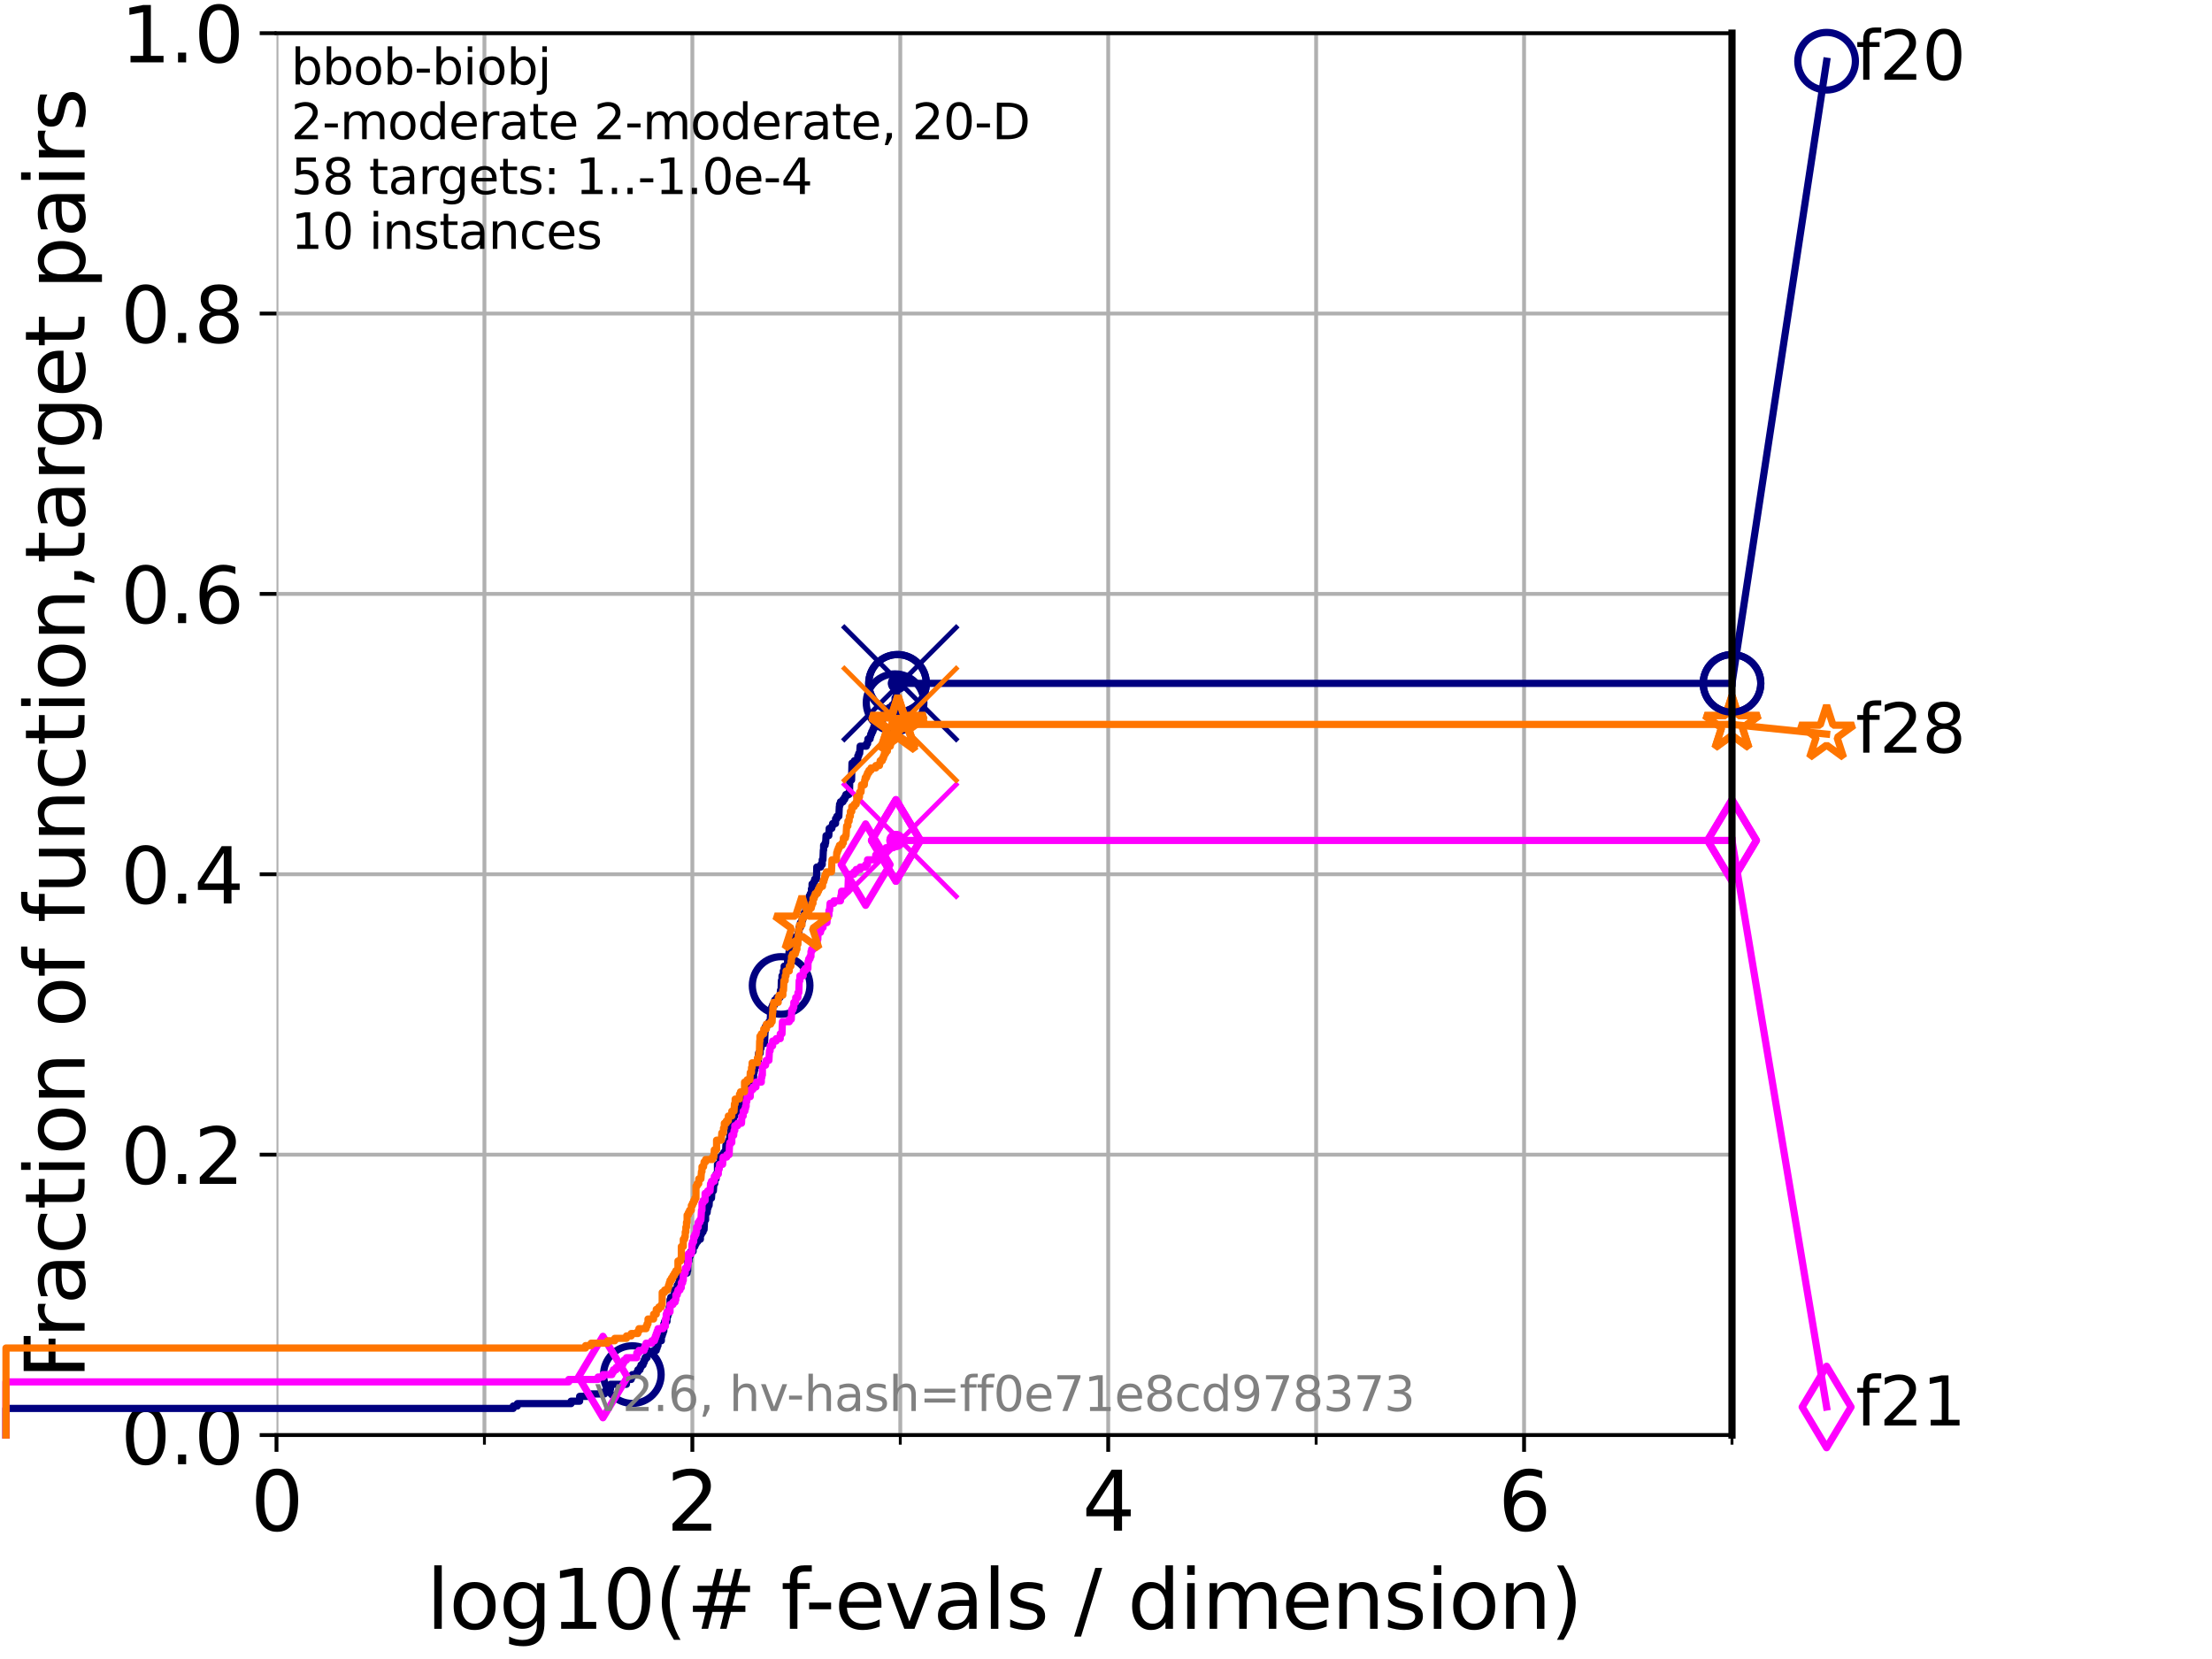 <?xml version="1.0" encoding="utf-8" standalone="no"?>
<!DOCTYPE svg PUBLIC "-//W3C//DTD SVG 1.1//EN"
  "http://www.w3.org/Graphics/SVG/1.1/DTD/svg11.dtd">
<svg xmlns:xlink="http://www.w3.org/1999/xlink" width="460.8pt" height="345.6pt" viewBox="0 0 460.8 345.6" xmlns="http://www.w3.org/2000/svg" version="1.1">
 <defs>
  <style type="text/css">*{stroke-linejoin: round; stroke-linecap: butt}</style>
 </defs>
 <g id="figure_1">
  <g id="patch_1">
   <path d="M 0 345.6 
L 460.8 345.6 
L 460.8 0 
L 0 0 
z
" style="fill: #ffffff"/>
  </g>
  <g id="axes_1">
   <g id="patch_2">
    <path d="M 57.6 298.944 
L 360.806 298.944 
L 360.806 6.912 
L 57.6 6.912 
z
" style="fill: #ffffff"/>
   </g>
   <g id="matplotlib.axis_1">
    <g id="xtick_1">
     <g id="line2d_1">
      <path d="M 57.6 298.944 
L 57.6 6.912 
" clip-path="url(#p08627a16e5)" style="fill: none; stroke: #b0b0b0; stroke-width: 0.8; stroke-linecap: square"/>
     </g>
     <g id="line2d_2">
      <defs>
       <path id="m8489365199" d="M 0 0 
L 0 3.5 
" style="stroke: #000000; stroke-width: 0.8"/>
      </defs>
      <g>
       <use xlink:href="#m8489365199" x="57.6" y="298.944" style="stroke: #000000; stroke-width: 0.8"/>
      </g>
     </g>
     <g id="text_1">
      <!-- 0 -->
      <g transform="translate(52.192 318.861) scale(0.17 -0.17)">
       <defs>
        <path id="DejaVuSans-30" d="M 2034 4250 
Q 1547 4250 1301 3770 
Q 1056 3291 1056 2328 
Q 1056 1369 1301 889 
Q 1547 409 2034 409 
Q 2525 409 2770 889 
Q 3016 1369 3016 2328 
Q 3016 3291 2770 3770 
Q 2525 4250 2034 4250 
z
M 2034 4750 
Q 2819 4750 3233 4129 
Q 3647 3509 3647 2328 
Q 3647 1150 3233 529 
Q 2819 -91 2034 -91 
Q 1250 -91 836 529 
Q 422 1150 422 2328 
Q 422 3509 836 4129 
Q 1250 4750 2034 4750 
z
" transform="scale(0.016)"/>
       </defs>
       <use xlink:href="#DejaVuSans-30"/>
      </g>
     </g>
    </g>
    <g id="xtick_2">
     <g id="line2d_3">
      <path d="M 144.23 298.944 
L 144.23 6.912 
" clip-path="url(#p08627a16e5)" style="fill: none; stroke: #b0b0b0; stroke-width: 0.8; stroke-linecap: square"/>
     </g>
     <g id="line2d_4">
      <g>
       <use xlink:href="#m8489365199" x="144.23" y="298.944" style="stroke: #000000; stroke-width: 0.8"/>
      </g>
     </g>
     <g id="text_2">
      <!-- 2 -->
      <g transform="translate(138.822 318.861) scale(0.17 -0.17)">
       <defs>
        <path id="DejaVuSans-32" d="M 1228 531 
L 3431 531 
L 3431 0 
L 469 0 
L 469 531 
Q 828 903 1448 1529 
Q 2069 2156 2228 2338 
Q 2531 2678 2651 2914 
Q 2772 3150 2772 3378 
Q 2772 3750 2511 3984 
Q 2250 4219 1831 4219 
Q 1534 4219 1204 4116 
Q 875 4013 500 3803 
L 500 4441 
Q 881 4594 1212 4672 
Q 1544 4750 1819 4750 
Q 2544 4750 2975 4387 
Q 3406 4025 3406 3419 
Q 3406 3131 3298 2873 
Q 3191 2616 2906 2266 
Q 2828 2175 2409 1742 
Q 1991 1309 1228 531 
z
" transform="scale(0.016)"/>
       </defs>
       <use xlink:href="#DejaVuSans-32"/>
      </g>
     </g>
    </g>
    <g id="xtick_3">
     <g id="line2d_5">
      <path d="M 230.861 298.944 
L 230.861 6.912 
" clip-path="url(#p08627a16e5)" style="fill: none; stroke: #b0b0b0; stroke-width: 0.8; stroke-linecap: square"/>
     </g>
     <g id="line2d_6">
      <g>
       <use xlink:href="#m8489365199" x="230.861" y="298.944" style="stroke: #000000; stroke-width: 0.8"/>
      </g>
     </g>
     <g id="text_3">
      <!-- 4 -->
      <g transform="translate(225.453 318.861) scale(0.17 -0.17)">
       <defs>
        <path id="DejaVuSans-34" d="M 2419 4116 
L 825 1625 
L 2419 1625 
L 2419 4116 
z
M 2253 4666 
L 3047 4666 
L 3047 1625 
L 3713 1625 
L 3713 1100 
L 3047 1100 
L 3047 0 
L 2419 0 
L 2419 1100 
L 313 1100 
L 313 1709 
L 2253 4666 
z
" transform="scale(0.016)"/>
       </defs>
       <use xlink:href="#DejaVuSans-34"/>
      </g>
     </g>
    </g>
    <g id="xtick_4">
     <g id="line2d_7">
      <path d="M 317.491 298.944 
L 317.491 6.912 
" clip-path="url(#p08627a16e5)" style="fill: none; stroke: #b0b0b0; stroke-width: 0.8; stroke-linecap: square"/>
     </g>
     <g id="line2d_8">
      <g>
       <use xlink:href="#m8489365199" x="317.491" y="298.944" style="stroke: #000000; stroke-width: 0.8"/>
      </g>
     </g>
     <g id="text_4">
      <!-- 6 -->
      <g transform="translate(312.083 318.861) scale(0.17 -0.17)">
       <defs>
        <path id="DejaVuSans-36" d="M 2113 2584 
Q 1688 2584 1439 2293 
Q 1191 2003 1191 1497 
Q 1191 994 1439 701 
Q 1688 409 2113 409 
Q 2538 409 2786 701 
Q 3034 994 3034 1497 
Q 3034 2003 2786 2293 
Q 2538 2584 2113 2584 
z
M 3366 4563 
L 3366 3988 
Q 3128 4100 2886 4159 
Q 2644 4219 2406 4219 
Q 1781 4219 1451 3797 
Q 1122 3375 1075 2522 
Q 1259 2794 1537 2939 
Q 1816 3084 2150 3084 
Q 2853 3084 3261 2657 
Q 3669 2231 3669 1497 
Q 3669 778 3244 343 
Q 2819 -91 2113 -91 
Q 1303 -91 875 529 
Q 447 1150 447 2328 
Q 447 3434 972 4092 
Q 1497 4750 2381 4750 
Q 2619 4750 2861 4703 
Q 3103 4656 3366 4563 
z
" transform="scale(0.016)"/>
       </defs>
       <use xlink:href="#DejaVuSans-36"/>
      </g>
     </g>
    </g>
    <g id="xtick_5">
     <g id="line2d_9">
      <path d="M 100.915 298.944 
L 100.915 6.912 
" clip-path="url(#p08627a16e5)" style="fill: none; stroke: #b0b0b0; stroke-width: 0.8; stroke-linecap: square"/>
     </g>
     <g id="line2d_10">
      <defs>
       <path id="m01a86f58c4" d="M 0 0 
L 0 2 
" style="stroke: #000000; stroke-width: 0.6"/>
      </defs>
      <g>
       <use xlink:href="#m01a86f58c4" x="100.915" y="298.944" style="stroke: #000000; stroke-width: 0.6"/>
      </g>
     </g>
    </g>
    <g id="xtick_6">
     <g id="line2d_11">
      <path d="M 187.546 298.944 
L 187.546 6.912 
" clip-path="url(#p08627a16e5)" style="fill: none; stroke: #b0b0b0; stroke-width: 0.8; stroke-linecap: square"/>
     </g>
     <g id="line2d_12">
      <g>
       <use xlink:href="#m01a86f58c4" x="187.546" y="298.944" style="stroke: #000000; stroke-width: 0.6"/>
      </g>
     </g>
    </g>
    <g id="xtick_7">
     <g id="line2d_13">
      <path d="M 274.176 298.944 
L 274.176 6.912 
" clip-path="url(#p08627a16e5)" style="fill: none; stroke: #b0b0b0; stroke-width: 0.8; stroke-linecap: square"/>
     </g>
     <g id="line2d_14">
      <g>
       <use xlink:href="#m01a86f58c4" x="274.176" y="298.944" style="stroke: #000000; stroke-width: 0.6"/>
      </g>
     </g>
    </g>
    <g id="xtick_8">
     <g id="line2d_15">
      <path d="M 360.806 298.944 
L 360.806 6.912 
" clip-path="url(#p08627a16e5)" style="fill: none; stroke: #b0b0b0; stroke-width: 0.8; stroke-linecap: square"/>
     </g>
     <g id="line2d_16">
      <g>
       <use xlink:href="#m01a86f58c4" x="360.806" y="298.944" style="stroke: #000000; stroke-width: 0.6"/>
      </g>
     </g>
    </g>
    <g id="text_5">
     <!-- log10(# f-evals / dimension) -->
     <g transform="translate(88.823 339.314) scale(0.17 -0.17)">
      <defs>
       <path id="DejaVuSans-6c" d="M 603 4863 
L 1178 4863 
L 1178 0 
L 603 0 
L 603 4863 
z
" transform="scale(0.016)"/>
       <path id="DejaVuSans-6f" d="M 1959 3097 
Q 1497 3097 1228 2736 
Q 959 2375 959 1747 
Q 959 1119 1226 758 
Q 1494 397 1959 397 
Q 2419 397 2687 759 
Q 2956 1122 2956 1747 
Q 2956 2369 2687 2733 
Q 2419 3097 1959 3097 
z
M 1959 3584 
Q 2709 3584 3137 3096 
Q 3566 2609 3566 1747 
Q 3566 888 3137 398 
Q 2709 -91 1959 -91 
Q 1206 -91 779 398 
Q 353 888 353 1747 
Q 353 2609 779 3096 
Q 1206 3584 1959 3584 
z
" transform="scale(0.016)"/>
       <path id="DejaVuSans-67" d="M 2906 1791 
Q 2906 2416 2648 2759 
Q 2391 3103 1925 3103 
Q 1463 3103 1205 2759 
Q 947 2416 947 1791 
Q 947 1169 1205 825 
Q 1463 481 1925 481 
Q 2391 481 2648 825 
Q 2906 1169 2906 1791 
z
M 3481 434 
Q 3481 -459 3084 -895 
Q 2688 -1331 1869 -1331 
Q 1566 -1331 1297 -1286 
Q 1028 -1241 775 -1147 
L 775 -588 
Q 1028 -725 1275 -790 
Q 1522 -856 1778 -856 
Q 2344 -856 2625 -561 
Q 2906 -266 2906 331 
L 2906 616 
Q 2728 306 2450 153 
Q 2172 0 1784 0 
Q 1141 0 747 490 
Q 353 981 353 1791 
Q 353 2603 747 3093 
Q 1141 3584 1784 3584 
Q 2172 3584 2450 3431 
Q 2728 3278 2906 2969 
L 2906 3500 
L 3481 3500 
L 3481 434 
z
" transform="scale(0.016)"/>
       <path id="DejaVuSans-31" d="M 794 531 
L 1825 531 
L 1825 4091 
L 703 3866 
L 703 4441 
L 1819 4666 
L 2450 4666 
L 2450 531 
L 3481 531 
L 3481 0 
L 794 0 
L 794 531 
z
" transform="scale(0.016)"/>
       <path id="DejaVuSans-28" d="M 1984 4856 
Q 1566 4138 1362 3434 
Q 1159 2731 1159 2009 
Q 1159 1288 1364 580 
Q 1569 -128 1984 -844 
L 1484 -844 
Q 1016 -109 783 600 
Q 550 1309 550 2009 
Q 550 2706 781 3412 
Q 1013 4119 1484 4856 
L 1984 4856 
z
" transform="scale(0.016)"/>
       <path id="DejaVuSans-23" d="M 3272 2816 
L 2363 2816 
L 2100 1772 
L 3016 1772 
L 3272 2816 
z
M 2803 4594 
L 2478 3297 
L 3391 3297 
L 3719 4594 
L 4219 4594 
L 3897 3297 
L 4872 3297 
L 4872 2816 
L 3775 2816 
L 3519 1772 
L 4513 1772 
L 4513 1294 
L 3397 1294 
L 3072 0 
L 2572 0 
L 2894 1294 
L 1978 1294 
L 1656 0 
L 1153 0 
L 1478 1294 
L 494 1294 
L 494 1772 
L 1594 1772 
L 1856 2816 
L 850 2816 
L 850 3297 
L 1978 3297 
L 2297 4594 
L 2803 4594 
z
" transform="scale(0.016)"/>
       <path id="DejaVuSans-20" transform="scale(0.016)"/>
       <path id="DejaVuSans-66" d="M 2375 4863 
L 2375 4384 
L 1825 4384 
Q 1516 4384 1395 4259 
Q 1275 4134 1275 3809 
L 1275 3500 
L 2222 3500 
L 2222 3053 
L 1275 3053 
L 1275 0 
L 697 0 
L 697 3053 
L 147 3053 
L 147 3500 
L 697 3500 
L 697 3744 
Q 697 4328 969 4595 
Q 1241 4863 1831 4863 
L 2375 4863 
z
" transform="scale(0.016)"/>
       <path id="DejaVuSans-2d" d="M 313 2009 
L 1997 2009 
L 1997 1497 
L 313 1497 
L 313 2009 
z
" transform="scale(0.016)"/>
       <path id="DejaVuSans-65" d="M 3597 1894 
L 3597 1613 
L 953 1613 
Q 991 1019 1311 708 
Q 1631 397 2203 397 
Q 2534 397 2845 478 
Q 3156 559 3463 722 
L 3463 178 
Q 3153 47 2828 -22 
Q 2503 -91 2169 -91 
Q 1331 -91 842 396 
Q 353 884 353 1716 
Q 353 2575 817 3079 
Q 1281 3584 2069 3584 
Q 2775 3584 3186 3129 
Q 3597 2675 3597 1894 
z
M 3022 2063 
Q 3016 2534 2758 2815 
Q 2500 3097 2075 3097 
Q 1594 3097 1305 2825 
Q 1016 2553 972 2059 
L 3022 2063 
z
" transform="scale(0.016)"/>
       <path id="DejaVuSans-76" d="M 191 3500 
L 800 3500 
L 1894 563 
L 2988 3500 
L 3597 3500 
L 2284 0 
L 1503 0 
L 191 3500 
z
" transform="scale(0.016)"/>
       <path id="DejaVuSans-61" d="M 2194 1759 
Q 1497 1759 1228 1600 
Q 959 1441 959 1056 
Q 959 750 1161 570 
Q 1363 391 1709 391 
Q 2188 391 2477 730 
Q 2766 1069 2766 1631 
L 2766 1759 
L 2194 1759 
z
M 3341 1997 
L 3341 0 
L 2766 0 
L 2766 531 
Q 2569 213 2275 61 
Q 1981 -91 1556 -91 
Q 1019 -91 701 211 
Q 384 513 384 1019 
Q 384 1609 779 1909 
Q 1175 2209 1959 2209 
L 2766 2209 
L 2766 2266 
Q 2766 2663 2505 2880 
Q 2244 3097 1772 3097 
Q 1472 3097 1187 3025 
Q 903 2953 641 2809 
L 641 3341 
Q 956 3463 1253 3523 
Q 1550 3584 1831 3584 
Q 2591 3584 2966 3190 
Q 3341 2797 3341 1997 
z
" transform="scale(0.016)"/>
       <path id="DejaVuSans-73" d="M 2834 3397 
L 2834 2853 
Q 2591 2978 2328 3040 
Q 2066 3103 1784 3103 
Q 1356 3103 1142 2972 
Q 928 2841 928 2578 
Q 928 2378 1081 2264 
Q 1234 2150 1697 2047 
L 1894 2003 
Q 2506 1872 2764 1633 
Q 3022 1394 3022 966 
Q 3022 478 2636 193 
Q 2250 -91 1575 -91 
Q 1294 -91 989 -36 
Q 684 19 347 128 
L 347 722 
Q 666 556 975 473 
Q 1284 391 1588 391 
Q 1994 391 2212 530 
Q 2431 669 2431 922 
Q 2431 1156 2273 1281 
Q 2116 1406 1581 1522 
L 1381 1569 
Q 847 1681 609 1914 
Q 372 2147 372 2553 
Q 372 3047 722 3315 
Q 1072 3584 1716 3584 
Q 2034 3584 2315 3537 
Q 2597 3491 2834 3397 
z
" transform="scale(0.016)"/>
       <path id="DejaVuSans-2f" d="M 1625 4666 
L 2156 4666 
L 531 -594 
L 0 -594 
L 1625 4666 
z
" transform="scale(0.016)"/>
       <path id="DejaVuSans-64" d="M 2906 2969 
L 2906 4863 
L 3481 4863 
L 3481 0 
L 2906 0 
L 2906 525 
Q 2725 213 2448 61 
Q 2172 -91 1784 -91 
Q 1150 -91 751 415 
Q 353 922 353 1747 
Q 353 2572 751 3078 
Q 1150 3584 1784 3584 
Q 2172 3584 2448 3432 
Q 2725 3281 2906 2969 
z
M 947 1747 
Q 947 1113 1208 752 
Q 1469 391 1925 391 
Q 2381 391 2643 752 
Q 2906 1113 2906 1747 
Q 2906 2381 2643 2742 
Q 2381 3103 1925 3103 
Q 1469 3103 1208 2742 
Q 947 2381 947 1747 
z
" transform="scale(0.016)"/>
       <path id="DejaVuSans-69" d="M 603 3500 
L 1178 3500 
L 1178 0 
L 603 0 
L 603 3500 
z
M 603 4863 
L 1178 4863 
L 1178 4134 
L 603 4134 
L 603 4863 
z
" transform="scale(0.016)"/>
       <path id="DejaVuSans-6d" d="M 3328 2828 
Q 3544 3216 3844 3400 
Q 4144 3584 4550 3584 
Q 5097 3584 5394 3201 
Q 5691 2819 5691 2113 
L 5691 0 
L 5113 0 
L 5113 2094 
Q 5113 2597 4934 2840 
Q 4756 3084 4391 3084 
Q 3944 3084 3684 2787 
Q 3425 2491 3425 1978 
L 3425 0 
L 2847 0 
L 2847 2094 
Q 2847 2600 2669 2842 
Q 2491 3084 2119 3084 
Q 1678 3084 1418 2786 
Q 1159 2488 1159 1978 
L 1159 0 
L 581 0 
L 581 3500 
L 1159 3500 
L 1159 2956 
Q 1356 3278 1631 3431 
Q 1906 3584 2284 3584 
Q 2666 3584 2933 3390 
Q 3200 3197 3328 2828 
z
" transform="scale(0.016)"/>
       <path id="DejaVuSans-6e" d="M 3513 2113 
L 3513 0 
L 2938 0 
L 2938 2094 
Q 2938 2591 2744 2837 
Q 2550 3084 2163 3084 
Q 1697 3084 1428 2787 
Q 1159 2491 1159 1978 
L 1159 0 
L 581 0 
L 581 3500 
L 1159 3500 
L 1159 2956 
Q 1366 3272 1645 3428 
Q 1925 3584 2291 3584 
Q 2894 3584 3203 3211 
Q 3513 2838 3513 2113 
z
" transform="scale(0.016)"/>
       <path id="DejaVuSans-29" d="M 513 4856 
L 1013 4856 
Q 1481 4119 1714 3412 
Q 1947 2706 1947 2009 
Q 1947 1309 1714 600 
Q 1481 -109 1013 -844 
L 513 -844 
Q 928 -128 1133 580 
Q 1338 1288 1338 2009 
Q 1338 2731 1133 3434 
Q 928 4138 513 4856 
z
" transform="scale(0.016)"/>
      </defs>
      <use xlink:href="#DejaVuSans-6c"/>
      <use xlink:href="#DejaVuSans-6f" x="27.783"/>
      <use xlink:href="#DejaVuSans-67" x="88.965"/>
      <use xlink:href="#DejaVuSans-31" x="152.441"/>
      <use xlink:href="#DejaVuSans-30" x="216.064"/>
      <use xlink:href="#DejaVuSans-28" x="279.688"/>
      <use xlink:href="#DejaVuSans-23" x="318.701"/>
      <use xlink:href="#DejaVuSans-20" x="402.49"/>
      <use xlink:href="#DejaVuSans-66" x="434.277"/>
      <use xlink:href="#DejaVuSans-2d" x="463.982"/>
      <use xlink:href="#DejaVuSans-65" x="500.066"/>
      <use xlink:href="#DejaVuSans-76" x="561.59"/>
      <use xlink:href="#DejaVuSans-61" x="620.77"/>
      <use xlink:href="#DejaVuSans-6c" x="682.049"/>
      <use xlink:href="#DejaVuSans-73" x="709.832"/>
      <use xlink:href="#DejaVuSans-20" x="761.932"/>
      <use xlink:href="#DejaVuSans-2f" x="793.719"/>
      <use xlink:href="#DejaVuSans-20" x="827.41"/>
      <use xlink:href="#DejaVuSans-64" x="859.197"/>
      <use xlink:href="#DejaVuSans-69" x="922.674"/>
      <use xlink:href="#DejaVuSans-6d" x="950.457"/>
      <use xlink:href="#DejaVuSans-65" x="1047.869"/>
      <use xlink:href="#DejaVuSans-6e" x="1109.393"/>
      <use xlink:href="#DejaVuSans-73" x="1172.771"/>
      <use xlink:href="#DejaVuSans-69" x="1224.871"/>
      <use xlink:href="#DejaVuSans-6f" x="1252.654"/>
      <use xlink:href="#DejaVuSans-6e" x="1313.836"/>
      <use xlink:href="#DejaVuSans-29" x="1377.215"/>
     </g>
    </g>
   </g>
   <g id="matplotlib.axis_2">
    <g id="ytick_1">
     <g id="line2d_17">
      <path d="M 57.6 298.944 
L 360.806 298.944 
" clip-path="url(#p08627a16e5)" style="fill: none; stroke: #b0b0b0; stroke-width: 0.8; stroke-linecap: square"/>
     </g>
     <g id="line2d_18">
      <defs>
       <path id="m87e609da09" d="M 0 0 
L -3.5 0 
" style="stroke: #000000; stroke-width: 0.8"/>
      </defs>
      <g>
       <use xlink:href="#m87e609da09" x="57.6" y="298.944" style="stroke: #000000; stroke-width: 0.8"/>
      </g>
     </g>
     <g id="text_6">
      <!-- 0.0 -->
      <g transform="translate(25.155 305.023) scale(0.16 -0.16)">
       <defs>
        <path id="DejaVuSans-2e" d="M 684 794 
L 1344 794 
L 1344 0 
L 684 0 
L 684 794 
z
" transform="scale(0.016)"/>
       </defs>
       <use xlink:href="#DejaVuSans-30"/>
       <use xlink:href="#DejaVuSans-2e" x="63.623"/>
       <use xlink:href="#DejaVuSans-30" x="95.41"/>
      </g>
     </g>
    </g>
    <g id="ytick_2">
     <g id="line2d_19">
      <path d="M 57.6 240.538 
L 360.806 240.538 
" clip-path="url(#p08627a16e5)" style="fill: none; stroke: #b0b0b0; stroke-width: 0.8; stroke-linecap: square"/>
     </g>
     <g id="line2d_20">
      <g>
       <use xlink:href="#m87e609da09" x="57.6" y="240.538" style="stroke: #000000; stroke-width: 0.8"/>
      </g>
     </g>
     <g id="text_7">
      <!-- 0.2 -->
      <g transform="translate(25.155 246.616) scale(0.16 -0.16)">
       <use xlink:href="#DejaVuSans-30"/>
       <use xlink:href="#DejaVuSans-2e" x="63.623"/>
       <use xlink:href="#DejaVuSans-32" x="95.41"/>
      </g>
     </g>
    </g>
    <g id="ytick_3">
     <g id="line2d_21">
      <path d="M 57.6 182.131 
L 360.806 182.131 
" clip-path="url(#p08627a16e5)" style="fill: none; stroke: #b0b0b0; stroke-width: 0.8; stroke-linecap: square"/>
     </g>
     <g id="line2d_22">
      <g>
       <use xlink:href="#m87e609da09" x="57.6" y="182.131" style="stroke: #000000; stroke-width: 0.8"/>
      </g>
     </g>
     <g id="text_8">
      <!-- 0.4 -->
      <g transform="translate(25.155 188.21) scale(0.16 -0.16)">
       <use xlink:href="#DejaVuSans-30"/>
       <use xlink:href="#DejaVuSans-2e" x="63.623"/>
       <use xlink:href="#DejaVuSans-34" x="95.41"/>
      </g>
     </g>
    </g>
    <g id="ytick_4">
     <g id="line2d_23">
      <path d="M 57.6 123.725 
L 360.806 123.725 
" clip-path="url(#p08627a16e5)" style="fill: none; stroke: #b0b0b0; stroke-width: 0.8; stroke-linecap: square"/>
     </g>
     <g id="line2d_24">
      <g>
       <use xlink:href="#m87e609da09" x="57.6" y="123.725" style="stroke: #000000; stroke-width: 0.8"/>
      </g>
     </g>
     <g id="text_9">
      <!-- 0.6 -->
      <g transform="translate(25.155 129.804) scale(0.16 -0.16)">
       <use xlink:href="#DejaVuSans-30"/>
       <use xlink:href="#DejaVuSans-2e" x="63.623"/>
       <use xlink:href="#DejaVuSans-36" x="95.41"/>
      </g>
     </g>
    </g>
    <g id="ytick_5">
     <g id="line2d_25">
      <path d="M 57.6 65.318 
L 360.806 65.318 
" clip-path="url(#p08627a16e5)" style="fill: none; stroke: #b0b0b0; stroke-width: 0.8; stroke-linecap: square"/>
     </g>
     <g id="line2d_26">
      <g>
       <use xlink:href="#m87e609da09" x="57.6" y="65.318" style="stroke: #000000; stroke-width: 0.8"/>
      </g>
     </g>
     <g id="text_10">
      <!-- 0.8 -->
      <g transform="translate(25.155 71.397) scale(0.16 -0.16)">
       <defs>
        <path id="DejaVuSans-38" d="M 2034 2216 
Q 1584 2216 1326 1975 
Q 1069 1734 1069 1313 
Q 1069 891 1326 650 
Q 1584 409 2034 409 
Q 2484 409 2743 651 
Q 3003 894 3003 1313 
Q 3003 1734 2745 1975 
Q 2488 2216 2034 2216 
z
M 1403 2484 
Q 997 2584 770 2862 
Q 544 3141 544 3541 
Q 544 4100 942 4425 
Q 1341 4750 2034 4750 
Q 2731 4750 3128 4425 
Q 3525 4100 3525 3541 
Q 3525 3141 3298 2862 
Q 3072 2584 2669 2484 
Q 3125 2378 3379 2068 
Q 3634 1759 3634 1313 
Q 3634 634 3220 271 
Q 2806 -91 2034 -91 
Q 1263 -91 848 271 
Q 434 634 434 1313 
Q 434 1759 690 2068 
Q 947 2378 1403 2484 
z
M 1172 3481 
Q 1172 3119 1398 2916 
Q 1625 2713 2034 2713 
Q 2441 2713 2670 2916 
Q 2900 3119 2900 3481 
Q 2900 3844 2670 4047 
Q 2441 4250 2034 4250 
Q 1625 4250 1398 4047 
Q 1172 3844 1172 3481 
z
" transform="scale(0.016)"/>
       </defs>
       <use xlink:href="#DejaVuSans-30"/>
       <use xlink:href="#DejaVuSans-2e" x="63.623"/>
       <use xlink:href="#DejaVuSans-38" x="95.41"/>
      </g>
     </g>
    </g>
    <g id="ytick_6">
     <g id="line2d_27">
      <path d="M 57.6 6.912 
L 360.806 6.912 
" clip-path="url(#p08627a16e5)" style="fill: none; stroke: #b0b0b0; stroke-width: 0.8; stroke-linecap: square"/>
     </g>
     <g id="line2d_28">
      <g>
       <use xlink:href="#m87e609da09" x="57.6" y="6.912" style="stroke: #000000; stroke-width: 0.8"/>
      </g>
     </g>
     <g id="text_11">
      <!-- 1.0 -->
      <g transform="translate(25.155 12.991) scale(0.16 -0.16)">
       <use xlink:href="#DejaVuSans-31"/>
       <use xlink:href="#DejaVuSans-2e" x="63.623"/>
       <use xlink:href="#DejaVuSans-30" x="95.41"/>
      </g>
     </g>
    </g>
    <g id="text_12">
     <!-- Fraction of function,target pairs -->
     <g transform="translate(17.62 287.313) rotate(-90) scale(0.17 -0.17)">
      <defs>
       <path id="DejaVuSans-46" d="M 628 4666 
L 3309 4666 
L 3309 4134 
L 1259 4134 
L 1259 2759 
L 3109 2759 
L 3109 2228 
L 1259 2228 
L 1259 0 
L 628 0 
L 628 4666 
z
" transform="scale(0.016)"/>
       <path id="DejaVuSans-72" d="M 2631 2963 
Q 2534 3019 2420 3045 
Q 2306 3072 2169 3072 
Q 1681 3072 1420 2755 
Q 1159 2438 1159 1844 
L 1159 0 
L 581 0 
L 581 3500 
L 1159 3500 
L 1159 2956 
Q 1341 3275 1631 3429 
Q 1922 3584 2338 3584 
Q 2397 3584 2469 3576 
Q 2541 3569 2628 3553 
L 2631 2963 
z
" transform="scale(0.016)"/>
       <path id="DejaVuSans-63" d="M 3122 3366 
L 3122 2828 
Q 2878 2963 2633 3030 
Q 2388 3097 2138 3097 
Q 1578 3097 1268 2742 
Q 959 2388 959 1747 
Q 959 1106 1268 751 
Q 1578 397 2138 397 
Q 2388 397 2633 464 
Q 2878 531 3122 666 
L 3122 134 
Q 2881 22 2623 -34 
Q 2366 -91 2075 -91 
Q 1284 -91 818 406 
Q 353 903 353 1747 
Q 353 2603 823 3093 
Q 1294 3584 2113 3584 
Q 2378 3584 2631 3529 
Q 2884 3475 3122 3366 
z
" transform="scale(0.016)"/>
       <path id="DejaVuSans-74" d="M 1172 4494 
L 1172 3500 
L 2356 3500 
L 2356 3053 
L 1172 3053 
L 1172 1153 
Q 1172 725 1289 603 
Q 1406 481 1766 481 
L 2356 481 
L 2356 0 
L 1766 0 
Q 1100 0 847 248 
Q 594 497 594 1153 
L 594 3053 
L 172 3053 
L 172 3500 
L 594 3500 
L 594 4494 
L 1172 4494 
z
" transform="scale(0.016)"/>
       <path id="DejaVuSans-75" d="M 544 1381 
L 544 3500 
L 1119 3500 
L 1119 1403 
Q 1119 906 1312 657 
Q 1506 409 1894 409 
Q 2359 409 2629 706 
Q 2900 1003 2900 1516 
L 2900 3500 
L 3475 3500 
L 3475 0 
L 2900 0 
L 2900 538 
Q 2691 219 2414 64 
Q 2138 -91 1772 -91 
Q 1169 -91 856 284 
Q 544 659 544 1381 
z
M 1991 3584 
L 1991 3584 
z
" transform="scale(0.016)"/>
       <path id="DejaVuSans-2c" d="M 750 794 
L 1409 794 
L 1409 256 
L 897 -744 
L 494 -744 
L 750 256 
L 750 794 
z
" transform="scale(0.016)"/>
       <path id="DejaVuSans-70" d="M 1159 525 
L 1159 -1331 
L 581 -1331 
L 581 3500 
L 1159 3500 
L 1159 2969 
Q 1341 3281 1617 3432 
Q 1894 3584 2278 3584 
Q 2916 3584 3314 3078 
Q 3713 2572 3713 1747 
Q 3713 922 3314 415 
Q 2916 -91 2278 -91 
Q 1894 -91 1617 61 
Q 1341 213 1159 525 
z
M 3116 1747 
Q 3116 2381 2855 2742 
Q 2594 3103 2138 3103 
Q 1681 3103 1420 2742 
Q 1159 2381 1159 1747 
Q 1159 1113 1420 752 
Q 1681 391 2138 391 
Q 2594 391 2855 752 
Q 3116 1113 3116 1747 
z
" transform="scale(0.016)"/>
      </defs>
      <use xlink:href="#DejaVuSans-46"/>
      <use xlink:href="#DejaVuSans-72" x="50.27"/>
      <use xlink:href="#DejaVuSans-61" x="91.383"/>
      <use xlink:href="#DejaVuSans-63" x="152.662"/>
      <use xlink:href="#DejaVuSans-74" x="207.643"/>
      <use xlink:href="#DejaVuSans-69" x="246.852"/>
      <use xlink:href="#DejaVuSans-6f" x="274.635"/>
      <use xlink:href="#DejaVuSans-6e" x="335.816"/>
      <use xlink:href="#DejaVuSans-20" x="399.195"/>
      <use xlink:href="#DejaVuSans-6f" x="430.982"/>
      <use xlink:href="#DejaVuSans-66" x="492.164"/>
      <use xlink:href="#DejaVuSans-20" x="527.369"/>
      <use xlink:href="#DejaVuSans-66" x="559.156"/>
      <use xlink:href="#DejaVuSans-75" x="594.361"/>
      <use xlink:href="#DejaVuSans-6e" x="657.74"/>
      <use xlink:href="#DejaVuSans-63" x="721.119"/>
      <use xlink:href="#DejaVuSans-74" x="776.1"/>
      <use xlink:href="#DejaVuSans-69" x="815.309"/>
      <use xlink:href="#DejaVuSans-6f" x="843.092"/>
      <use xlink:href="#DejaVuSans-6e" x="904.273"/>
      <use xlink:href="#DejaVuSans-2c" x="967.652"/>
      <use xlink:href="#DejaVuSans-74" x="999.439"/>
      <use xlink:href="#DejaVuSans-61" x="1038.648"/>
      <use xlink:href="#DejaVuSans-72" x="1099.928"/>
      <use xlink:href="#DejaVuSans-67" x="1139.291"/>
      <use xlink:href="#DejaVuSans-65" x="1202.768"/>
      <use xlink:href="#DejaVuSans-74" x="1264.291"/>
      <use xlink:href="#DejaVuSans-20" x="1303.5"/>
      <use xlink:href="#DejaVuSans-70" x="1335.287"/>
      <use xlink:href="#DejaVuSans-61" x="1398.764"/>
      <use xlink:href="#DejaVuSans-69" x="1460.043"/>
      <use xlink:href="#DejaVuSans-72" x="1487.826"/>
      <use xlink:href="#DejaVuSans-73" x="1528.939"/>
     </g>
    </g>
   </g>
   <g id="line2d_29">
    <defs>
     <path id="m4717a9294f" d="M 0 1.5 
C 0.398 1.5 0.779 1.342 1.061 1.061 
C 1.342 0.779 1.5 0.398 1.5 0 
C 1.5 -0.398 1.342 -0.779 1.061 -1.061 
C 0.779 -1.342 0.398 -1.5 0 -1.5 
C -0.398 -1.5 -0.779 -1.342 -1.061 -1.061 
C -1.342 -0.779 -1.5 -0.398 -1.5 0 
C -1.5 0.398 -1.342 0.779 -1.061 1.061 
C -0.779 1.342 -0.398 1.5 0 1.5 
z
" style="stroke: #000080"/>
    </defs>
    <g>
     <use xlink:href="#m4717a9294f" x="186.971" y="142.354" style="fill: #000080; stroke: #000080"/>
     <use xlink:href="#m4717a9294f" x="186.971" y="142.354" style="fill: #000080; stroke: #000080"/>
    </g>
   </g>
   <g id="line2d_30">
    <path d="M 1.246 298.944 
L 1.246 293.405 
L 106.906 293.405 
L 106.906 292.902 
L 107.775 292.902 
L 107.775 292.398 
L 118.962 292.398 
L 118.962 291.895 
L 120.748 291.895 
L 120.748 290.888 
L 123.145 290.888 
L 123.145 290.384 
L 125.929 290.384 
L 125.929 289.881 
L 126.565 289.881 
L 126.565 289.377 
L 127.181 289.377 
L 127.181 288.37 
L 130.502 288.37 
L 130.502 287.363 
L 131.49 287.363 
L 131.49 286.86 
L 131.729 286.86 
L 131.729 286.356 
L 132.656 286.356 
L 132.656 285.853 
L 132.881 285.853 
L 132.881 285.349 
L 133.323 285.349 
L 133.323 284.846 
L 133.54 284.846 
L 133.54 284.342 
L 133.967 284.342 
L 133.967 283.839 
L 134.177 283.839 
L 134.177 283.335 
L 134.384 283.335 
L 134.384 282.832 
L 134.793 282.832 
L 134.793 281.825 
L 136.156 281.825 
L 136.156 281.321 
L 136.711 281.321 
L 136.711 280.818 
L 136.892 280.818 
L 136.892 280.314 
L 137.072 280.314 
L 137.072 279.307 
L 137.774 279.307 
L 137.774 278.3 
L 137.946 278.3 
L 137.946 277.797 
L 138.116 277.797 
L 138.116 277.293 
L 138.284 277.293 
L 138.284 275.783 
L 138.451 275.783 
L 138.451 275.279 
L 138.944 275.279 
L 138.944 274.272 
L 139.105 274.272 
L 139.105 273.769 
L 139.265 273.769 
L 139.265 273.265 
L 139.423 273.265 
L 139.423 272.258 
L 139.581 272.258 
L 139.581 270.748 
L 139.736 270.748 
L 139.736 270.244 
L 140.348 270.244 
L 140.348 269.741 
L 140.497 269.741 
L 140.497 268.734 
L 141.084 268.734 
L 141.084 267.727 
L 141.371 267.727 
L 141.371 267.223 
L 141.513 267.223 
L 141.513 266.216 
L 142.07 266.216 
L 142.07 265.209 
L 143.136 265.209 
L 143.136 264.706 
L 143.265 264.706 
L 143.265 262.692 
L 143.521 262.692 
L 143.521 261.685 
L 143.773 261.685 
L 143.773 261.181 
L 143.898 261.181 
L 143.898 260.678 
L 144.39 260.678 
L 144.39 259.671 
L 144.75 259.671 
L 144.75 259.167 
L 144.986 259.167 
L 144.986 258.664 
L 145.335 258.664 
L 145.335 258.16 
L 145.903 258.16 
L 145.903 257.153 
L 146.126 257.153 
L 146.126 256.65 
L 146.454 256.65 
L 146.454 256.146 
L 146.67 256.146 
L 146.778 254.132 
L 146.99 254.132 
L 146.99 252.622 
L 147.304 252.622 
L 147.408 251.615 
L 147.511 251.615 
L 147.511 251.111 
L 147.715 251.111 
L 147.816 249.601 
L 148.216 249.601 
L 148.315 248.09 
L 148.608 248.09 
L 148.704 246.58 
L 148.896 246.58 
L 148.896 245.573 
L 149.18 245.573 
L 149.18 244.566 
L 149.46 244.566 
L 149.46 242.552 
L 150.008 242.552 
L 150.008 241.041 
L 150.452 241.041 
L 150.452 240.538 
L 150.8 240.538 
L 150.8 240.034 
L 151.142 240.034 
L 151.227 238.524 
L 151.561 238.524 
L 151.561 238.02 
L 151.808 238.02 
L 151.808 237.517 
L 151.97 237.517 
L 152.051 236.51 
L 152.212 236.51 
L 152.212 234.999 
L 152.45 234.999 
L 152.529 233.489 
L 152.841 233.489 
L 152.841 232.482 
L 153.072 232.482 
L 153.072 231.475 
L 153.967 231.475 
L 154.04 230.468 
L 154.257 230.468 
L 154.257 228.957 
L 155.167 228.957 
L 155.235 227.447 
L 155.506 227.447 
L 155.506 226.44 
L 156.101 226.44 
L 156.101 225.432 
L 156.295 225.432 
L 156.295 224.425 
L 156.99 224.425 
L 156.99 223.418 
L 157.114 223.418 
L 157.114 222.915 
L 157.237 222.915 
L 157.237 221.908 
L 157.958 221.908 
L 158.016 219.39 
L 158.366 219.39 
L 158.366 218.383 
L 158.538 218.383 
L 158.538 217.376 
L 159.267 217.376 
L 159.376 214.859 
L 159.431 214.859 
L 159.431 213.852 
L 159.755 213.852 
L 159.755 213.348 
L 160.179 213.348 
L 160.179 212.845 
L 160.439 212.845 
L 160.542 210.831 
L 160.746 210.831 
L 160.746 209.824 
L 160.948 209.824 
L 160.948 209.32 
L 161.396 209.32 
L 161.396 208.313 
L 161.832 208.313 
L 161.832 207.81 
L 162.492 207.81 
L 162.585 206.299 
L 162.722 206.299 
L 162.768 204.285 
L 162.905 204.285 
L 162.905 203.278 
L 163.174 203.278 
L 163.174 202.271 
L 163.352 202.271 
L 163.352 201.264 
L 164.047 201.264 
L 164.09 199.25 
L 164.301 199.25 
L 164.385 198.243 
L 164.594 198.243 
L 164.676 196.733 
L 164.8 196.733 
L 164.8 196.229 
L 165.444 196.229 
L 165.444 195.726 
L 165.562 195.726 
L 165.562 195.222 
L 166.295 195.222 
L 166.295 194.215 
L 166.446 194.215 
L 166.446 193.208 
L 166.744 193.208 
L 166.744 192.201 
L 167.037 192.201 
L 167.037 191.698 
L 167.218 191.698 
L 167.218 191.194 
L 167.398 191.194 
L 167.398 190.691 
L 167.54 190.691 
L 167.54 190.187 
L 167.821 190.187 
L 167.856 189.18 
L 168.303 189.18 
L 168.371 188.173 
L 168.472 188.173 
L 168.573 186.663 
L 168.807 186.663 
L 168.807 186.159 
L 169.037 186.159 
L 169.037 185.152 
L 169.167 185.152 
L 169.167 184.145 
L 169.553 184.145 
L 169.553 183.642 
L 169.712 183.642 
L 169.712 183.138 
L 170.086 183.138 
L 170.148 180.621 
L 170.963 180.621 
L 170.963 180.117 
L 171.285 180.117 
L 171.285 179.11 
L 171.429 179.11 
L 171.515 177.096 
L 171.573 177.096 
L 171.573 176.089 
L 171.885 176.089 
L 171.885 175.586 
L 171.997 175.586 
L 172.08 174.075 
L 172.656 174.075 
L 172.736 172.565 
L 173.292 172.565 
L 173.292 172.061 
L 173.448 172.061 
L 173.448 171.558 
L 174.059 171.558 
L 174.059 170.551 
L 174.333 170.551 
L 174.333 170.047 
L 174.748 170.047 
L 174.844 168.033 
L 174.892 168.033 
L 174.892 167.53 
L 175.083 167.53 
L 175.083 167.026 
L 175.62 167.026 
L 175.62 166.523 
L 175.963 166.523 
L 175.963 166.019 
L 176.21 166.019 
L 176.21 165.516 
L 176.847 165.516 
L 176.847 165.012 
L 176.976 165.012 
L 177.019 162.495 
L 177.4 162.495 
L 177.484 158.97 
L 177.978 158.97 
L 177.978 158.467 
L 178.697 158.467 
L 178.697 157.46 
L 178.891 157.46 
L 178.891 156.956 
L 179.084 156.956 
L 179.18 155.446 
L 180.487 155.446 
L 180.487 154.942 
L 180.735 154.942 
L 180.805 153.935 
L 181.255 153.935 
L 181.255 153.432 
L 181.391 153.432 
L 181.391 152.928 
L 181.593 152.928 
L 181.593 152.424 
L 181.827 152.424 
L 181.827 151.921 
L 182.024 151.921 
L 182.024 151.417 
L 182.478 151.417 
L 182.478 150.914 
L 182.748 150.914 
L 182.748 149.907 
L 183.896 149.907 
L 183.896 148.9 
L 184.437 148.9 
L 184.437 148.396 
L 184.638 148.396 
L 184.638 147.893 
L 185.228 147.893 
L 185.228 147.389 
L 185.841 147.389 
L 185.841 146.886 
L 186.277 146.886 
L 186.277 146.382 
L 186.46 146.382 
L 186.46 145.375 
L 186.717 145.375 
L 186.781 143.361 
L 186.958 143.361 
L 186.971 142.354 
L 360.806 142.354 
L 360.806 142.354 
" style="fill: none; stroke: #000080; stroke-width: 1.5; stroke-linecap: square"/>
   </g>
   <g id="line2d_31">
    <defs>
     <path id="m6417de6036" d="M 0 6 
C 1.591 6 3.117 5.368 4.243 4.243 
C 5.368 3.117 6 1.591 6 0 
C 6 -1.591 5.368 -3.117 4.243 -4.243 
C 3.117 -5.368 1.591 -6 0 -6 
C -1.591 -6 -3.117 -5.368 -4.243 -4.243 
C -5.368 -3.117 -6 -1.591 -6 0 
C -6 1.591 -5.368 3.117 -4.243 4.243 
C -3.117 5.368 -1.591 6 0 6 
z
" style="stroke: #000080; stroke-width: 1.5"/>
    </defs>
    <g>
     <use xlink:href="#m6417de6036" x="131.729" y="286.356" style="fill-opacity: 0; stroke: #000080; stroke-width: 1.5"/>
     <use xlink:href="#m6417de6036" x="162.722" y="205.292" style="fill-opacity: 0; stroke: #000080; stroke-width: 1.5"/>
     <use xlink:href="#m6417de6036" x="186.46" y="146.382" style="fill-opacity: 0; stroke: #000080; stroke-width: 1.5"/>
     <use xlink:href="#m6417de6036" x="186.971" y="142.354" style="fill-opacity: 0; stroke: #000080; stroke-width: 1.5"/>
     <use xlink:href="#m6417de6036" x="186.971" y="142.354" style="fill-opacity: 0; stroke: #000080; stroke-width: 1.5"/>
     <use xlink:href="#m6417de6036" x="360.806" y="142.354" style="fill-opacity: 0; stroke: #000080; stroke-width: 1.5"/>
    </g>
   </g>
   <g id="line2d_32">
    <path style="fill: none; stroke: #000080; stroke-width: 1.5; stroke-linecap: square"/>
    <g/>
   </g>
   <g id="line2d_33">
    <path d="M 187.541 142.354 
" clip-path="url(#p08627a16e5)" style="fill: none; stroke: #000080; stroke-width: 1.5; stroke-linecap: square"/>
    <defs>
     <path id="m4ad844aac4" d="M -12 12 
L 12 -12 
M -12 -12 
L 12 12 
" style="stroke: #000080"/>
    </defs>
    <g clip-path="url(#p08627a16e5)">
     <use xlink:href="#m4ad844aac4" x="187.541" y="142.354" style="fill: #000080; stroke: #000080"/>
    </g>
   </g>
   <g id="line2d_34">
    <defs>
     <path id="m17ec0e0d41" d="M 0 1.5 
C 0.398 1.5 0.779 1.342 1.061 1.061 
C 1.342 0.779 1.5 0.398 1.5 0 
C 1.5 -0.398 1.342 -0.779 1.061 -1.061 
C 0.779 -1.342 0.398 -1.5 0 -1.5 
C -0.398 -1.5 -0.779 -1.342 -1.061 -1.061 
C -1.342 -0.779 -1.5 -0.398 -1.5 0 
C -1.5 0.398 -1.342 0.779 -1.061 1.061 
C -0.779 1.342 -0.398 1.5 0 1.5 
z
" style="stroke: #ff00ff"/>
    </defs>
    <g>
     <use xlink:href="#m17ec0e0d41" x="186.64" y="175.082" style="fill: #ff00ff; stroke: #ff00ff"/>
     <use xlink:href="#m17ec0e0d41" x="186.64" y="175.082" style="fill: #ff00ff; stroke: #ff00ff"/>
    </g>
   </g>
   <g id="line2d_35">
    <path d="M 1.246 298.944 
L 1.246 287.867 
L 118.488 287.867 
L 118.488 287.363 
L 124.589 287.363 
L 124.589 286.86 
L 125.603 286.86 
L 125.603 286.356 
L 127.481 286.356 
L 127.481 285.853 
L 127.777 285.853 
L 127.777 285.349 
L 128.354 285.349 
L 128.354 284.846 
L 129.188 284.846 
L 129.188 284.342 
L 129.725 284.342 
L 129.725 283.839 
L 129.987 283.839 
L 129.987 283.335 
L 130.502 283.335 
L 130.502 282.832 
L 132.656 282.832 
L 132.656 281.825 
L 133.103 281.825 
L 133.103 281.321 
L 134.177 281.321 
L 134.177 280.818 
L 134.384 280.818 
L 134.384 280.314 
L 134.59 280.314 
L 134.59 279.811 
L 135.776 279.811 
L 135.776 279.307 
L 136.343 279.307 
L 136.343 278.804 
L 136.528 278.804 
L 136.528 278.3 
L 136.711 278.3 
L 136.711 277.797 
L 136.892 277.797 
L 136.892 277.293 
L 137.072 277.293 
L 137.072 276.79 
L 138.116 276.79 
L 138.116 276.286 
L 138.617 276.286 
L 138.617 274.776 
L 138.781 274.776 
L 138.781 273.769 
L 138.944 273.769 
L 138.944 273.265 
L 139.581 273.265 
L 139.581 271.755 
L 140.197 271.755 
L 140.197 271.251 
L 140.646 271.251 
L 140.646 270.748 
L 140.793 270.748 
L 140.793 269.741 
L 141.084 269.741 
L 141.084 269.237 
L 141.228 269.237 
L 141.228 268.734 
L 141.654 268.734 
L 141.654 268.23 
L 141.932 268.23 
L 141.932 267.223 
L 142.207 267.223 
L 142.207 266.72 
L 142.342 266.72 
L 142.342 265.713 
L 142.477 265.713 
L 142.477 265.209 
L 142.743 265.209 
L 142.743 264.202 
L 143.136 264.202 
L 143.136 263.699 
L 143.265 263.699 
L 143.265 263.195 
L 143.394 263.195 
L 143.394 261.181 
L 144.022 261.181 
L 144.022 260.678 
L 144.146 260.678 
L 144.146 259.167 
L 144.268 259.167 
L 144.268 258.664 
L 144.51 258.664 
L 144.51 257.657 
L 144.75 257.657 
L 144.75 257.153 
L 144.986 257.153 
L 144.986 256.65 
L 145.103 256.65 
L 145.103 255.643 
L 145.45 255.643 
L 145.45 254.636 
L 145.791 254.636 
L 145.791 254.132 
L 146.015 254.132 
L 146.126 252.118 
L 146.236 252.118 
L 146.236 250.608 
L 146.454 250.608 
L 146.454 250.104 
L 146.884 250.104 
L 146.884 248.594 
L 147.408 248.594 
L 147.408 248.09 
L 147.917 248.09 
L 148.017 246.58 
L 148.216 246.58 
L 148.216 246.076 
L 148.801 246.076 
L 148.801 245.069 
L 149.274 245.069 
L 149.274 244.566 
L 149.644 244.566 
L 149.644 243.559 
L 149.827 243.559 
L 149.918 242.552 
L 150.54 242.552 
L 150.627 241.041 
L 151.394 241.041 
L 151.394 240.538 
L 151.889 240.538 
L 151.97 238.524 
L 152.051 238.524 
L 152.051 238.02 
L 152.45 238.02 
L 152.45 236.51 
L 152.841 236.51 
L 152.918 235.503 
L 153.072 235.503 
L 153.072 234.496 
L 153.674 234.496 
L 153.674 233.992 
L 154.471 233.992 
L 154.541 232.482 
L 154.822 232.482 
L 154.822 231.475 
L 155.167 231.475 
L 155.167 230.971 
L 155.303 230.971 
L 155.303 230.468 
L 155.439 230.468 
L 155.439 229.461 
L 155.573 229.461 
L 155.64 228.454 
L 156.295 228.454 
L 156.295 227.447 
L 156.423 227.447 
L 156.423 226.943 
L 156.866 226.943 
L 156.866 226.44 
L 157.48 226.44 
L 157.48 225.432 
L 158.595 225.432 
L 158.595 224.425 
L 158.709 224.425 
L 158.709 223.922 
L 158.822 223.922 
L 158.822 221.908 
L 159.485 221.908 
L 159.594 220.901 
L 160.179 220.901 
L 160.283 218.887 
L 160.439 218.887 
L 160.439 217.88 
L 160.948 217.88 
L 160.948 216.873 
L 161.688 216.873 
L 161.688 216.369 
L 162.539 216.369 
L 162.539 215.362 
L 162.905 215.362 
L 162.995 212.845 
L 164.427 212.845 
L 164.427 212.341 
L 164.84 212.341 
L 164.922 210.327 
L 165.205 210.327 
L 165.205 209.824 
L 165.365 209.824 
L 165.365 208.817 
L 165.758 208.817 
L 165.758 207.81 
L 166.22 207.81 
L 166.22 206.803 
L 166.409 206.803 
L 166.484 204.285 
L 166.633 204.285 
L 166.633 203.278 
L 167.326 203.278 
L 167.326 202.271 
L 167.716 202.271 
L 167.716 201.768 
L 168.303 201.768 
L 168.337 200.257 
L 168.472 200.257 
L 168.472 199.754 
L 168.74 199.754 
L 168.74 199.25 
L 168.939 199.25 
L 168.939 198.243 
L 169.07 198.243 
L 169.07 197.74 
L 169.457 197.74 
L 169.457 196.733 
L 170.24 196.733 
L 170.24 195.726 
L 170.363 195.726 
L 170.424 194.215 
L 170.933 194.215 
L 170.933 193.712 
L 171.08 193.712 
L 171.08 193.208 
L 171.458 193.208 
L 171.458 192.201 
L 172.274 192.201 
L 172.384 190.691 
L 172.683 190.691 
L 172.683 189.684 
L 172.817 189.684 
L 172.924 188.173 
L 173.705 188.173 
L 173.705 187.67 
L 175.083 187.67 
L 175.154 186.663 
L 175.224 186.663 
L 175.318 185.656 
L 176.63 185.656 
L 176.739 182.635 
L 176.89 182.635 
L 176.89 182.131 
L 177.897 182.131 
L 177.897 181.628 
L 178.361 181.628 
L 178.361 181.124 
L 179.199 181.124 
L 179.199 180.621 
L 180.327 180.621 
L 180.327 180.117 
L 180.717 180.117 
L 180.717 179.11 
L 182.43 179.11 
L 182.43 178.103 
L 183.702 178.103 
L 183.702 177.6 
L 184.567 177.6 
L 184.581 176.593 
L 186.106 176.593 
L 186.106 175.586 
L 186.64 175.586 
L 186.64 175.082 
L 360.806 175.082 
L 360.806 175.082 
" style="fill: none; stroke: #ff00ff; stroke-width: 1.5; stroke-linecap: square"/>
   </g>
   <g id="line2d_36">
    <defs>
     <path id="m8823a19d49" d="M -0 8.485 
L 5.091 0 
L 0 -8.485 
L -5.091 -0 
z
" style="stroke: #ff00ff; stroke-width: 1.5; stroke-linejoin: miter"/>
    </defs>
    <g>
     <use xlink:href="#m8823a19d49" x="125.603" y="286.86" style="fill-opacity: 0; stroke: #ff00ff; stroke-width: 1.5; stroke-linejoin: miter"/>
     <use xlink:href="#m8823a19d49" x="180.327" y="180.117" style="fill-opacity: 0; stroke: #ff00ff; stroke-width: 1.5; stroke-linejoin: miter"/>
     <use xlink:href="#m8823a19d49" x="186.64" y="175.082" style="fill-opacity: 0; stroke: #ff00ff; stroke-width: 1.5; stroke-linejoin: miter"/>
     <use xlink:href="#m8823a19d49" x="186.64" y="175.082" style="fill-opacity: 0; stroke: #ff00ff; stroke-width: 1.5; stroke-linejoin: miter"/>
     <use xlink:href="#m8823a19d49" x="186.64" y="175.082" style="fill-opacity: 0; stroke: #ff00ff; stroke-width: 1.5; stroke-linejoin: miter"/>
     <use xlink:href="#m8823a19d49" x="360.806" y="175.082" style="fill-opacity: 0; stroke: #ff00ff; stroke-width: 1.5; stroke-linejoin: miter"/>
    </g>
   </g>
   <g id="line2d_37">
    <path style="fill: none; stroke: #ff00ff; stroke-width: 1.5; stroke-linecap: square"/>
    <g/>
   </g>
   <g id="line2d_38">
    <path d="M 187.541 175.082 
" clip-path="url(#p08627a16e5)" style="fill: none; stroke: #ff00ff; stroke-width: 1.5; stroke-linecap: square"/>
    <defs>
     <path id="md74a872ee6" d="M -12 12 
L 12 -12 
M -12 -12 
L 12 12 
" style="stroke: #ff00ff"/>
    </defs>
    <g clip-path="url(#p08627a16e5)">
     <use xlink:href="#md74a872ee6" x="187.541" y="175.082" style="fill: #ff00ff; stroke: #ff00ff"/>
    </g>
   </g>
   <g id="line2d_39">
    <defs>
     <path id="mc143e2c31b" d="M 0 1.5 
C 0.398 1.5 0.779 1.342 1.061 1.061 
C 1.342 0.779 1.5 0.398 1.5 0 
C 1.5 -0.398 1.342 -0.779 1.061 -1.061 
C 0.779 -1.342 0.398 -1.5 0 -1.5 
C -0.398 -1.5 -0.779 -1.342 -1.061 -1.061 
C -1.342 -0.779 -1.5 -0.398 -1.5 0 
C -1.5 0.398 -1.342 0.779 -1.061 1.061 
C -0.779 1.342 -0.398 1.5 0 1.5 
z
" style="stroke: #ff7500"/>
    </defs>
    <g>
     <use xlink:href="#mc143e2c31b" x="187.059" y="150.914" style="fill: #ff7500; stroke: #ff7500"/>
     <use xlink:href="#mc143e2c31b" x="187.059" y="150.914" style="fill: #ff7500; stroke: #ff7500"/>
    </g>
   </g>
   <g id="line2d_40">
    <path d="M 1.246 298.944 
L 1.246 280.818 
L 121.985 280.818 
L 121.985 280.314 
L 123.145 280.314 
L 123.145 279.811 
L 126.565 279.811 
L 126.565 279.307 
L 128.067 279.307 
L 128.067 278.804 
L 130.502 278.804 
L 130.502 278.3 
L 131.49 278.3 
L 131.49 277.797 
L 132.881 277.797 
L 132.881 277.293 
L 133.103 277.293 
L 133.103 276.79 
L 134.59 276.79 
L 134.59 276.286 
L 134.793 276.286 
L 134.793 275.783 
L 134.993 275.783 
L 134.993 274.776 
L 136.156 274.776 
L 136.156 273.769 
L 136.711 273.769 
L 136.711 272.762 
L 137.25 272.762 
L 137.25 272.258 
L 137.774 272.258 
L 137.774 271.755 
L 137.946 271.755 
L 137.946 269.237 
L 138.451 269.237 
L 138.451 268.734 
L 139.105 268.734 
L 139.105 268.23 
L 139.265 268.23 
L 139.265 267.727 
L 139.423 267.727 
L 139.423 267.223 
L 139.581 267.223 
L 139.581 266.72 
L 139.891 266.72 
L 139.891 266.216 
L 140.197 266.216 
L 140.197 265.713 
L 140.497 265.713 
L 140.497 265.209 
L 140.793 265.209 
L 140.793 264.706 
L 141.228 264.706 
L 141.228 262.692 
L 141.794 262.692 
L 141.794 262.188 
L 141.932 262.188 
L 141.932 259.671 
L 142.342 259.671 
L 142.342 258.16 
L 142.611 258.16 
L 142.611 257.657 
L 142.743 257.657 
L 142.743 256.65 
L 142.875 256.65 
L 142.875 255.643 
L 143.006 255.643 
L 143.006 254.636 
L 143.136 254.636 
L 143.136 253.125 
L 143.394 253.125 
L 143.394 252.622 
L 143.648 252.622 
L 143.648 252.118 
L 144.022 252.118 
L 144.022 251.111 
L 144.268 251.111 
L 144.268 250.608 
L 144.51 250.608 
L 144.51 250.104 
L 144.75 250.104 
L 144.75 249.601 
L 144.986 249.601 
L 144.986 247.083 
L 145.22 247.083 
L 145.22 246.58 
L 145.565 246.58 
L 145.565 245.573 
L 146.015 245.573 
L 146.126 244.062 
L 146.236 244.062 
L 146.236 243.055 
L 146.563 243.055 
L 146.67 242.048 
L 146.99 242.048 
L 146.99 241.545 
L 148.413 241.545 
L 148.413 241.041 
L 148.704 241.041 
L 148.801 239.531 
L 149.274 239.531 
L 149.274 237.517 
L 150.276 237.517 
L 150.364 236.006 
L 150.714 236.006 
L 150.714 234.999 
L 150.886 234.999 
L 150.886 233.992 
L 151.311 233.992 
L 151.311 233.489 
L 151.726 233.489 
L 151.726 232.482 
L 152.45 232.482 
L 152.45 231.475 
L 152.918 231.475 
L 152.995 229.964 
L 153.148 229.964 
L 153.148 228.957 
L 154.04 228.957 
L 154.04 227.95 
L 154.257 227.95 
L 154.257 227.447 
L 155.099 227.447 
L 155.099 225.432 
L 155.64 225.432 
L 155.64 224.929 
L 156.23 224.929 
L 156.295 223.418 
L 156.551 223.418 
L 156.551 222.411 
L 156.677 222.411 
L 156.677 221.404 
L 157.78 221.404 
L 157.78 220.397 
L 158.075 220.397 
L 158.075 219.39 
L 158.192 219.39 
L 158.25 216.873 
L 158.308 216.873 
L 158.308 215.866 
L 158.595 215.866 
L 158.595 215.362 
L 159.101 215.362 
L 159.101 214.355 
L 159.648 214.355 
L 159.648 213.348 
L 160.542 213.348 
L 160.542 212.845 
L 160.848 212.845 
L 160.948 210.831 
L 160.999 210.831 
L 160.999 209.824 
L 161.149 209.824 
L 161.149 208.817 
L 162.118 208.817 
L 162.118 207.81 
L 162.306 207.81 
L 162.306 207.306 
L 163.085 207.306 
L 163.085 206.299 
L 163.219 206.299 
L 163.308 204.285 
L 163.572 204.285 
L 163.572 203.278 
L 163.746 203.278 
L 163.746 202.271 
L 164.427 202.271 
L 164.427 201.264 
L 164.759 201.264 
L 164.759 200.257 
L 164.881 200.257 
L 164.881 199.25 
L 165.084 199.25 
L 165.084 198.747 
L 165.68 198.747 
L 165.68 198.243 
L 165.836 198.243 
L 165.836 197.74 
L 166.029 197.74 
L 166.029 196.733 
L 166.22 196.733 
L 166.295 194.719 
L 166.333 194.719 
L 166.333 193.712 
L 166.521 193.712 
L 166.521 192.705 
L 167.074 192.705 
L 167.074 191.194 
L 167.469 191.194 
L 167.469 190.691 
L 168.098 190.691 
L 168.098 190.187 
L 168.405 190.187 
L 168.405 189.684 
L 168.573 189.684 
L 168.573 189.18 
L 169.004 189.18 
L 169.004 188.677 
L 169.135 188.677 
L 169.135 188.173 
L 169.361 188.173 
L 169.361 187.166 
L 169.617 187.166 
L 169.617 186.663 
L 169.806 186.663 
L 169.806 186.159 
L 170.271 186.159 
L 170.271 185.656 
L 170.515 185.656 
L 170.515 185.152 
L 170.755 185.152 
L 170.755 184.649 
L 171.343 184.649 
L 171.429 183.642 
L 171.63 183.642 
L 171.63 183.138 
L 171.772 183.138 
L 171.772 182.635 
L 171.941 182.635 
L 171.941 182.131 
L 172.164 182.131 
L 172.164 181.628 
L 173.214 181.628 
L 173.318 179.11 
L 174.234 179.11 
L 174.308 177.6 
L 174.456 177.6 
L 174.456 177.096 
L 174.651 177.096 
L 174.651 176.593 
L 174.868 176.593 
L 174.868 176.089 
L 175.435 176.089 
L 175.435 175.586 
L 175.689 175.586 
L 175.689 174.579 
L 176.121 174.579 
L 176.121 174.075 
L 176.255 174.075 
L 176.366 172.061 
L 176.63 172.061 
L 176.63 171.054 
L 176.89 171.054 
L 176.933 170.047 
L 177.147 170.047 
L 177.147 169.04 
L 177.442 169.04 
L 177.442 168.033 
L 177.958 168.033 
L 177.958 167.53 
L 178.361 167.53 
L 178.361 167.026 
L 178.48 167.026 
L 178.48 166.019 
L 179.046 166.019 
L 179.065 165.012 
L 179.369 165.012 
L 179.464 163.502 
L 180.055 163.502 
L 180.128 162.495 
L 180.237 162.495 
L 180.237 161.991 
L 180.523 161.991 
L 180.523 161.488 
L 180.717 161.488 
L 180.717 160.984 
L 181.014 160.984 
L 181.014 160.481 
L 181.442 160.481 
L 181.442 159.977 
L 182.446 159.977 
L 182.446 159.474 
L 183.216 159.474 
L 183.216 158.97 
L 183.354 158.97 
L 183.354 158.467 
L 183.807 158.467 
L 183.807 157.963 
L 184.044 157.963 
L 184.044 157.46 
L 184.22 157.46 
L 184.22 156.956 
L 184.509 156.956 
L 184.509 156.453 
L 184.865 156.453 
L 184.865 155.446 
L 185.476 155.446 
L 185.476 154.942 
L 185.612 154.942 
L 185.612 153.935 
L 186.576 153.935 
L 186.678 152.424 
L 186.831 152.424 
L 186.831 151.417 
L 187.059 151.417 
L 187.059 150.914 
L 360.806 150.914 
L 360.806 150.914 
" style="fill: none; stroke: #ff7500; stroke-width: 1.5; stroke-linecap: square"/>
   </g>
   <g id="line2d_41">
    <defs>
     <path id="mfd8a921abc" d="M 0 -6 
L -1.347 -1.854 
L -5.706 -1.854 
L -2.18 0.708 
L -3.527 4.854 
L -0 2.292 
L 3.527 4.854 
L 2.18 0.708 
L 5.706 -1.854 
L 1.347 -1.854 
z
" style="stroke: #ff7500; stroke-width: 1.5; stroke-linejoin: bevel"/>
    </defs>
    <g>
     <use xlink:href="#mfd8a921abc" x="167.074" y="192.705" style="fill-opacity: 0; stroke: #ff7500; stroke-width: 1.5; stroke-linejoin: bevel"/>
     <use xlink:href="#mfd8a921abc" x="187.059" y="151.417" style="fill-opacity: 0; stroke: #ff7500; stroke-width: 1.5; stroke-linejoin: bevel"/>
     <use xlink:href="#mfd8a921abc" x="187.059" y="150.914" style="fill-opacity: 0; stroke: #ff7500; stroke-width: 1.5; stroke-linejoin: bevel"/>
     <use xlink:href="#mfd8a921abc" x="187.059" y="150.914" style="fill-opacity: 0; stroke: #ff7500; stroke-width: 1.5; stroke-linejoin: bevel"/>
     <use xlink:href="#mfd8a921abc" x="360.806" y="150.914" style="fill-opacity: 0; stroke: #ff7500; stroke-width: 1.5; stroke-linejoin: bevel"/>
    </g>
   </g>
   <g id="line2d_42">
    <path style="fill: none; stroke: #ff7500; stroke-width: 1.5; stroke-linecap: square"/>
    <g/>
   </g>
   <g id="line2d_43">
    <path d="M 187.541 150.914 
" clip-path="url(#p08627a16e5)" style="fill: none; stroke: #ff7500; stroke-width: 1.5; stroke-linecap: square"/>
    <defs>
     <path id="m9d4a9c642d" d="M -12 12 
L 12 -12 
M -12 -12 
L 12 12 
" style="stroke: #ff7500"/>
    </defs>
    <g clip-path="url(#p08627a16e5)">
     <use xlink:href="#m9d4a9c642d" x="187.541" y="150.914" style="fill: #ff7500; stroke: #ff7500"/>
    </g>
   </g>
   <g id="line2d_44">
    <path d="M 360.806 175.082 
L 380.515 293.103 
" style="fill: none; stroke: #ff00ff; stroke-width: 1.5; stroke-linecap: square"/>
    <g>
     <use xlink:href="#m8823a19d49" x="360.806" y="175.082" style="fill-opacity: 0; stroke: #ff00ff; stroke-width: 1.5; stroke-linejoin: miter"/>
     <use xlink:href="#m8823a19d49" x="380.515" y="293.103" style="fill-opacity: 0; stroke: #ff00ff; stroke-width: 1.5; stroke-linejoin: miter"/>
    </g>
   </g>
   <g id="line2d_45">
    <path d="M 360.806 150.914 
L 380.515 152.928 
" style="fill: none; stroke: #ff7500; stroke-width: 1.5; stroke-linecap: square"/>
    <g>
     <use xlink:href="#mfd8a921abc" x="360.806" y="150.914" style="fill-opacity: 0; stroke: #ff7500; stroke-width: 1.5; stroke-linejoin: bevel"/>
     <use xlink:href="#mfd8a921abc" x="380.515" y="152.928" style="fill-opacity: 0; stroke: #ff7500; stroke-width: 1.5; stroke-linejoin: bevel"/>
    </g>
   </g>
   <g id="line2d_46">
    <path d="M 360.806 142.354 
L 380.515 12.753 
" style="fill: none; stroke: #000080; stroke-width: 1.5; stroke-linecap: square"/>
    <g>
     <use xlink:href="#m6417de6036" x="360.806" y="142.354" style="fill-opacity: 0; stroke: #000080; stroke-width: 1.5"/>
     <use xlink:href="#m6417de6036" x="380.515" y="12.753" style="fill-opacity: 0; stroke: #000080; stroke-width: 1.5"/>
    </g>
   </g>
   <g id="line2d_47">
    <path d="M 360.806 298.944 
L 360.806 6.912 
" style="fill: none; stroke: #000000; stroke-width: 1.5; stroke-linecap: square"/>
   </g>
   <g id="patch_3">
    <path d="M 57.6 298.944 
L 360.806 298.944 
" style="fill: none; stroke: #000000; stroke-width: 0.8; stroke-linejoin: miter; stroke-linecap: square"/>
   </g>
   <g id="patch_4">
    <path d="M 57.6 6.912 
L 360.806 6.912 
" style="fill: none; stroke: #000000; stroke-width: 0.8; stroke-linejoin: miter; stroke-linecap: square"/>
   </g>
   <g id="text_13">
    <!-- f21 -->
    <g transform="translate(386.579 296.966) scale(0.14 -0.14)">
     <use xlink:href="#DejaVuSans-66"/>
     <use xlink:href="#DejaVuSans-32" x="35.205"/>
     <use xlink:href="#DejaVuSans-31" x="98.828"/>
    </g>
   </g>
   <g id="text_14">
    <!-- f28 -->
    <g transform="translate(386.579 156.791) scale(0.14 -0.14)">
     <use xlink:href="#DejaVuSans-66"/>
     <use xlink:href="#DejaVuSans-32" x="35.205"/>
     <use xlink:href="#DejaVuSans-38" x="98.828"/>
    </g>
   </g>
   <g id="text_15">
    <!-- f20 -->
    <g transform="translate(386.579 16.616) scale(0.14 -0.14)">
     <use xlink:href="#DejaVuSans-66"/>
     <use xlink:href="#DejaVuSans-32" x="35.205"/>
     <use xlink:href="#DejaVuSans-30" x="98.828"/>
    </g>
   </g>
   <g id="text_16">
    <!-- bbob-biobj -->
    <g transform="translate(60.632 17.583) scale(0.102 -0.102)">
     <defs>
      <path id="DejaVuSans-62" d="M 3116 1747 
Q 3116 2381 2855 2742 
Q 2594 3103 2138 3103 
Q 1681 3103 1420 2742 
Q 1159 2381 1159 1747 
Q 1159 1113 1420 752 
Q 1681 391 2138 391 
Q 2594 391 2855 752 
Q 3116 1113 3116 1747 
z
M 1159 2969 
Q 1341 3281 1617 3432 
Q 1894 3584 2278 3584 
Q 2916 3584 3314 3078 
Q 3713 2572 3713 1747 
Q 3713 922 3314 415 
Q 2916 -91 2278 -91 
Q 1894 -91 1617 61 
Q 1341 213 1159 525 
L 1159 0 
L 581 0 
L 581 4863 
L 1159 4863 
L 1159 2969 
z
" transform="scale(0.016)"/>
      <path id="DejaVuSans-6a" d="M 603 3500 
L 1178 3500 
L 1178 -63 
Q 1178 -731 923 -1031 
Q 669 -1331 103 -1331 
L -116 -1331 
L -116 -844 
L 38 -844 
Q 366 -844 484 -692 
Q 603 -541 603 -63 
L 603 3500 
z
M 603 4863 
L 1178 4863 
L 1178 4134 
L 603 4134 
L 603 4863 
z
" transform="scale(0.016)"/>
     </defs>
     <use xlink:href="#DejaVuSans-62"/>
     <use xlink:href="#DejaVuSans-62" x="63.477"/>
     <use xlink:href="#DejaVuSans-6f" x="126.953"/>
     <use xlink:href="#DejaVuSans-62" x="188.135"/>
     <use xlink:href="#DejaVuSans-2d" x="251.611"/>
     <use xlink:href="#DejaVuSans-62" x="287.695"/>
     <use xlink:href="#DejaVuSans-69" x="351.172"/>
     <use xlink:href="#DejaVuSans-6f" x="378.955"/>
     <use xlink:href="#DejaVuSans-62" x="440.137"/>
     <use xlink:href="#DejaVuSans-6a" x="503.613"/>
    </g>
    <!-- 2-moderate 2-moderate, 20-D -->
    <g transform="translate(60.632 29.004) scale(0.102 -0.102)">
     <defs>
      <path id="DejaVuSans-44" d="M 1259 4147 
L 1259 519 
L 2022 519 
Q 2988 519 3436 956 
Q 3884 1394 3884 2338 
Q 3884 3275 3436 3711 
Q 2988 4147 2022 4147 
L 1259 4147 
z
M 628 4666 
L 1925 4666 
Q 3281 4666 3915 4102 
Q 4550 3538 4550 2338 
Q 4550 1131 3912 565 
Q 3275 0 1925 0 
L 628 0 
L 628 4666 
z
" transform="scale(0.016)"/>
     </defs>
     <use xlink:href="#DejaVuSans-32"/>
     <use xlink:href="#DejaVuSans-2d" x="63.623"/>
     <use xlink:href="#DejaVuSans-6d" x="99.707"/>
     <use xlink:href="#DejaVuSans-6f" x="197.119"/>
     <use xlink:href="#DejaVuSans-64" x="258.301"/>
     <use xlink:href="#DejaVuSans-65" x="321.777"/>
     <use xlink:href="#DejaVuSans-72" x="383.301"/>
     <use xlink:href="#DejaVuSans-61" x="424.414"/>
     <use xlink:href="#DejaVuSans-74" x="485.693"/>
     <use xlink:href="#DejaVuSans-65" x="524.902"/>
     <use xlink:href="#DejaVuSans-20" x="586.426"/>
     <use xlink:href="#DejaVuSans-32" x="618.213"/>
     <use xlink:href="#DejaVuSans-2d" x="681.836"/>
     <use xlink:href="#DejaVuSans-6d" x="717.92"/>
     <use xlink:href="#DejaVuSans-6f" x="815.332"/>
     <use xlink:href="#DejaVuSans-64" x="876.514"/>
     <use xlink:href="#DejaVuSans-65" x="939.99"/>
     <use xlink:href="#DejaVuSans-72" x="1001.514"/>
     <use xlink:href="#DejaVuSans-61" x="1042.627"/>
     <use xlink:href="#DejaVuSans-74" x="1103.906"/>
     <use xlink:href="#DejaVuSans-65" x="1143.115"/>
     <use xlink:href="#DejaVuSans-2c" x="1204.639"/>
     <use xlink:href="#DejaVuSans-20" x="1236.426"/>
     <use xlink:href="#DejaVuSans-32" x="1268.213"/>
     <use xlink:href="#DejaVuSans-30" x="1331.836"/>
     <use xlink:href="#DejaVuSans-2d" x="1395.459"/>
     <use xlink:href="#DejaVuSans-44" x="1431.543"/>
    </g>
    <!-- 58 targets: 1..-1.0e-4 -->
    <g transform="translate(60.632 40.426) scale(0.102 -0.102)">
     <defs>
      <path id="DejaVuSans-35" d="M 691 4666 
L 3169 4666 
L 3169 4134 
L 1269 4134 
L 1269 2991 
Q 1406 3038 1543 3061 
Q 1681 3084 1819 3084 
Q 2600 3084 3056 2656 
Q 3513 2228 3513 1497 
Q 3513 744 3044 326 
Q 2575 -91 1722 -91 
Q 1428 -91 1123 -41 
Q 819 9 494 109 
L 494 744 
Q 775 591 1075 516 
Q 1375 441 1709 441 
Q 2250 441 2565 725 
Q 2881 1009 2881 1497 
Q 2881 1984 2565 2268 
Q 2250 2553 1709 2553 
Q 1456 2553 1204 2497 
Q 953 2441 691 2322 
L 691 4666 
z
" transform="scale(0.016)"/>
      <path id="DejaVuSans-3a" d="M 750 794 
L 1409 794 
L 1409 0 
L 750 0 
L 750 794 
z
M 750 3309 
L 1409 3309 
L 1409 2516 
L 750 2516 
L 750 3309 
z
" transform="scale(0.016)"/>
     </defs>
     <use xlink:href="#DejaVuSans-35"/>
     <use xlink:href="#DejaVuSans-38" x="63.623"/>
     <use xlink:href="#DejaVuSans-20" x="127.246"/>
     <use xlink:href="#DejaVuSans-74" x="159.033"/>
     <use xlink:href="#DejaVuSans-61" x="198.242"/>
     <use xlink:href="#DejaVuSans-72" x="259.521"/>
     <use xlink:href="#DejaVuSans-67" x="298.885"/>
     <use xlink:href="#DejaVuSans-65" x="362.361"/>
     <use xlink:href="#DejaVuSans-74" x="423.885"/>
     <use xlink:href="#DejaVuSans-73" x="463.094"/>
     <use xlink:href="#DejaVuSans-3a" x="515.193"/>
     <use xlink:href="#DejaVuSans-20" x="548.885"/>
     <use xlink:href="#DejaVuSans-31" x="580.672"/>
     <use xlink:href="#DejaVuSans-2e" x="644.295"/>
     <use xlink:href="#DejaVuSans-2e" x="676.082"/>
     <use xlink:href="#DejaVuSans-2d" x="707.869"/>
     <use xlink:href="#DejaVuSans-31" x="743.953"/>
     <use xlink:href="#DejaVuSans-2e" x="807.576"/>
     <use xlink:href="#DejaVuSans-30" x="839.363"/>
     <use xlink:href="#DejaVuSans-65" x="902.986"/>
     <use xlink:href="#DejaVuSans-2d" x="964.51"/>
     <use xlink:href="#DejaVuSans-34" x="1000.594"/>
    </g>
    <!-- 10 instances -->
    <g transform="translate(60.632 51.848) scale(0.102 -0.102)">
     <use xlink:href="#DejaVuSans-31"/>
     <use xlink:href="#DejaVuSans-30" x="63.623"/>
     <use xlink:href="#DejaVuSans-20" x="127.246"/>
     <use xlink:href="#DejaVuSans-69" x="159.033"/>
     <use xlink:href="#DejaVuSans-6e" x="186.816"/>
     <use xlink:href="#DejaVuSans-73" x="250.195"/>
     <use xlink:href="#DejaVuSans-74" x="302.295"/>
     <use xlink:href="#DejaVuSans-61" x="341.504"/>
     <use xlink:href="#DejaVuSans-6e" x="402.783"/>
     <use xlink:href="#DejaVuSans-63" x="466.162"/>
     <use xlink:href="#DejaVuSans-65" x="521.143"/>
     <use xlink:href="#DejaVuSans-73" x="582.666"/>
    </g>
   </g>
   <g id="text_17">
    <!-- v2.6, hv-hash=ff0e71e8cd978373 -->
    <g style="fill: #808080" transform="translate(123.708 293.944) scale(0.1 -0.1)">
     <defs>
      <path id="DejaVuSans-68" d="M 3513 2113 
L 3513 0 
L 2938 0 
L 2938 2094 
Q 2938 2591 2744 2837 
Q 2550 3084 2163 3084 
Q 1697 3084 1428 2787 
Q 1159 2491 1159 1978 
L 1159 0 
L 581 0 
L 581 4863 
L 1159 4863 
L 1159 2956 
Q 1366 3272 1645 3428 
Q 1925 3584 2291 3584 
Q 2894 3584 3203 3211 
Q 3513 2838 3513 2113 
z
" transform="scale(0.016)"/>
      <path id="DejaVuSans-3d" d="M 678 2906 
L 4684 2906 
L 4684 2381 
L 678 2381 
L 678 2906 
z
M 678 1631 
L 4684 1631 
L 4684 1100 
L 678 1100 
L 678 1631 
z
" transform="scale(0.016)"/>
      <path id="DejaVuSans-37" d="M 525 4666 
L 3525 4666 
L 3525 4397 
L 1831 0 
L 1172 0 
L 2766 4134 
L 525 4134 
L 525 4666 
z
" transform="scale(0.016)"/>
      <path id="DejaVuSans-39" d="M 703 97 
L 703 672 
Q 941 559 1184 500 
Q 1428 441 1663 441 
Q 2288 441 2617 861 
Q 2947 1281 2994 2138 
Q 2813 1869 2534 1725 
Q 2256 1581 1919 1581 
Q 1219 1581 811 2004 
Q 403 2428 403 3163 
Q 403 3881 828 4315 
Q 1253 4750 1959 4750 
Q 2769 4750 3195 4129 
Q 3622 3509 3622 2328 
Q 3622 1225 3098 567 
Q 2575 -91 1691 -91 
Q 1453 -91 1209 -44 
Q 966 3 703 97 
z
M 1959 2075 
Q 2384 2075 2632 2365 
Q 2881 2656 2881 3163 
Q 2881 3666 2632 3958 
Q 2384 4250 1959 4250 
Q 1534 4250 1286 3958 
Q 1038 3666 1038 3163 
Q 1038 2656 1286 2365 
Q 1534 2075 1959 2075 
z
" transform="scale(0.016)"/>
      <path id="DejaVuSans-33" d="M 2597 2516 
Q 3050 2419 3304 2112 
Q 3559 1806 3559 1356 
Q 3559 666 3084 287 
Q 2609 -91 1734 -91 
Q 1441 -91 1130 -33 
Q 819 25 488 141 
L 488 750 
Q 750 597 1062 519 
Q 1375 441 1716 441 
Q 2309 441 2620 675 
Q 2931 909 2931 1356 
Q 2931 1769 2642 2001 
Q 2353 2234 1838 2234 
L 1294 2234 
L 1294 2753 
L 1863 2753 
Q 2328 2753 2575 2939 
Q 2822 3125 2822 3475 
Q 2822 3834 2567 4026 
Q 2313 4219 1838 4219 
Q 1578 4219 1281 4162 
Q 984 4106 628 3988 
L 628 4550 
Q 988 4650 1302 4700 
Q 1616 4750 1894 4750 
Q 2613 4750 3031 4423 
Q 3450 4097 3450 3541 
Q 3450 3153 3228 2886 
Q 3006 2619 2597 2516 
z
" transform="scale(0.016)"/>
     </defs>
     <use xlink:href="#DejaVuSans-76"/>
     <use xlink:href="#DejaVuSans-32" x="59.18"/>
     <use xlink:href="#DejaVuSans-2e" x="122.803"/>
     <use xlink:href="#DejaVuSans-36" x="154.59"/>
     <use xlink:href="#DejaVuSans-2c" x="218.213"/>
     <use xlink:href="#DejaVuSans-20" x="250"/>
     <use xlink:href="#DejaVuSans-68" x="281.787"/>
     <use xlink:href="#DejaVuSans-76" x="345.166"/>
     <use xlink:href="#DejaVuSans-2d" x="401.721"/>
     <use xlink:href="#DejaVuSans-68" x="437.805"/>
     <use xlink:href="#DejaVuSans-61" x="501.184"/>
     <use xlink:href="#DejaVuSans-73" x="562.463"/>
     <use xlink:href="#DejaVuSans-68" x="614.562"/>
     <use xlink:href="#DejaVuSans-3d" x="677.941"/>
     <use xlink:href="#DejaVuSans-66" x="761.73"/>
     <use xlink:href="#DejaVuSans-66" x="796.936"/>
     <use xlink:href="#DejaVuSans-30" x="832.141"/>
     <use xlink:href="#DejaVuSans-65" x="895.764"/>
     <use xlink:href="#DejaVuSans-37" x="957.287"/>
     <use xlink:href="#DejaVuSans-31" x="1020.91"/>
     <use xlink:href="#DejaVuSans-65" x="1084.533"/>
     <use xlink:href="#DejaVuSans-38" x="1146.057"/>
     <use xlink:href="#DejaVuSans-63" x="1209.68"/>
     <use xlink:href="#DejaVuSans-64" x="1264.66"/>
     <use xlink:href="#DejaVuSans-39" x="1328.137"/>
     <use xlink:href="#DejaVuSans-37" x="1391.76"/>
     <use xlink:href="#DejaVuSans-38" x="1455.383"/>
     <use xlink:href="#DejaVuSans-33" x="1519.006"/>
     <use xlink:href="#DejaVuSans-37" x="1582.629"/>
     <use xlink:href="#DejaVuSans-33" x="1646.252"/>
    </g>
   </g>
  </g>
 </g>
 <defs>
  <clipPath id="p08627a16e5">
   <rect x="57.6" y="6.912" width="303.206" height="292.032"/>
  </clipPath>
 </defs>
</svg>
